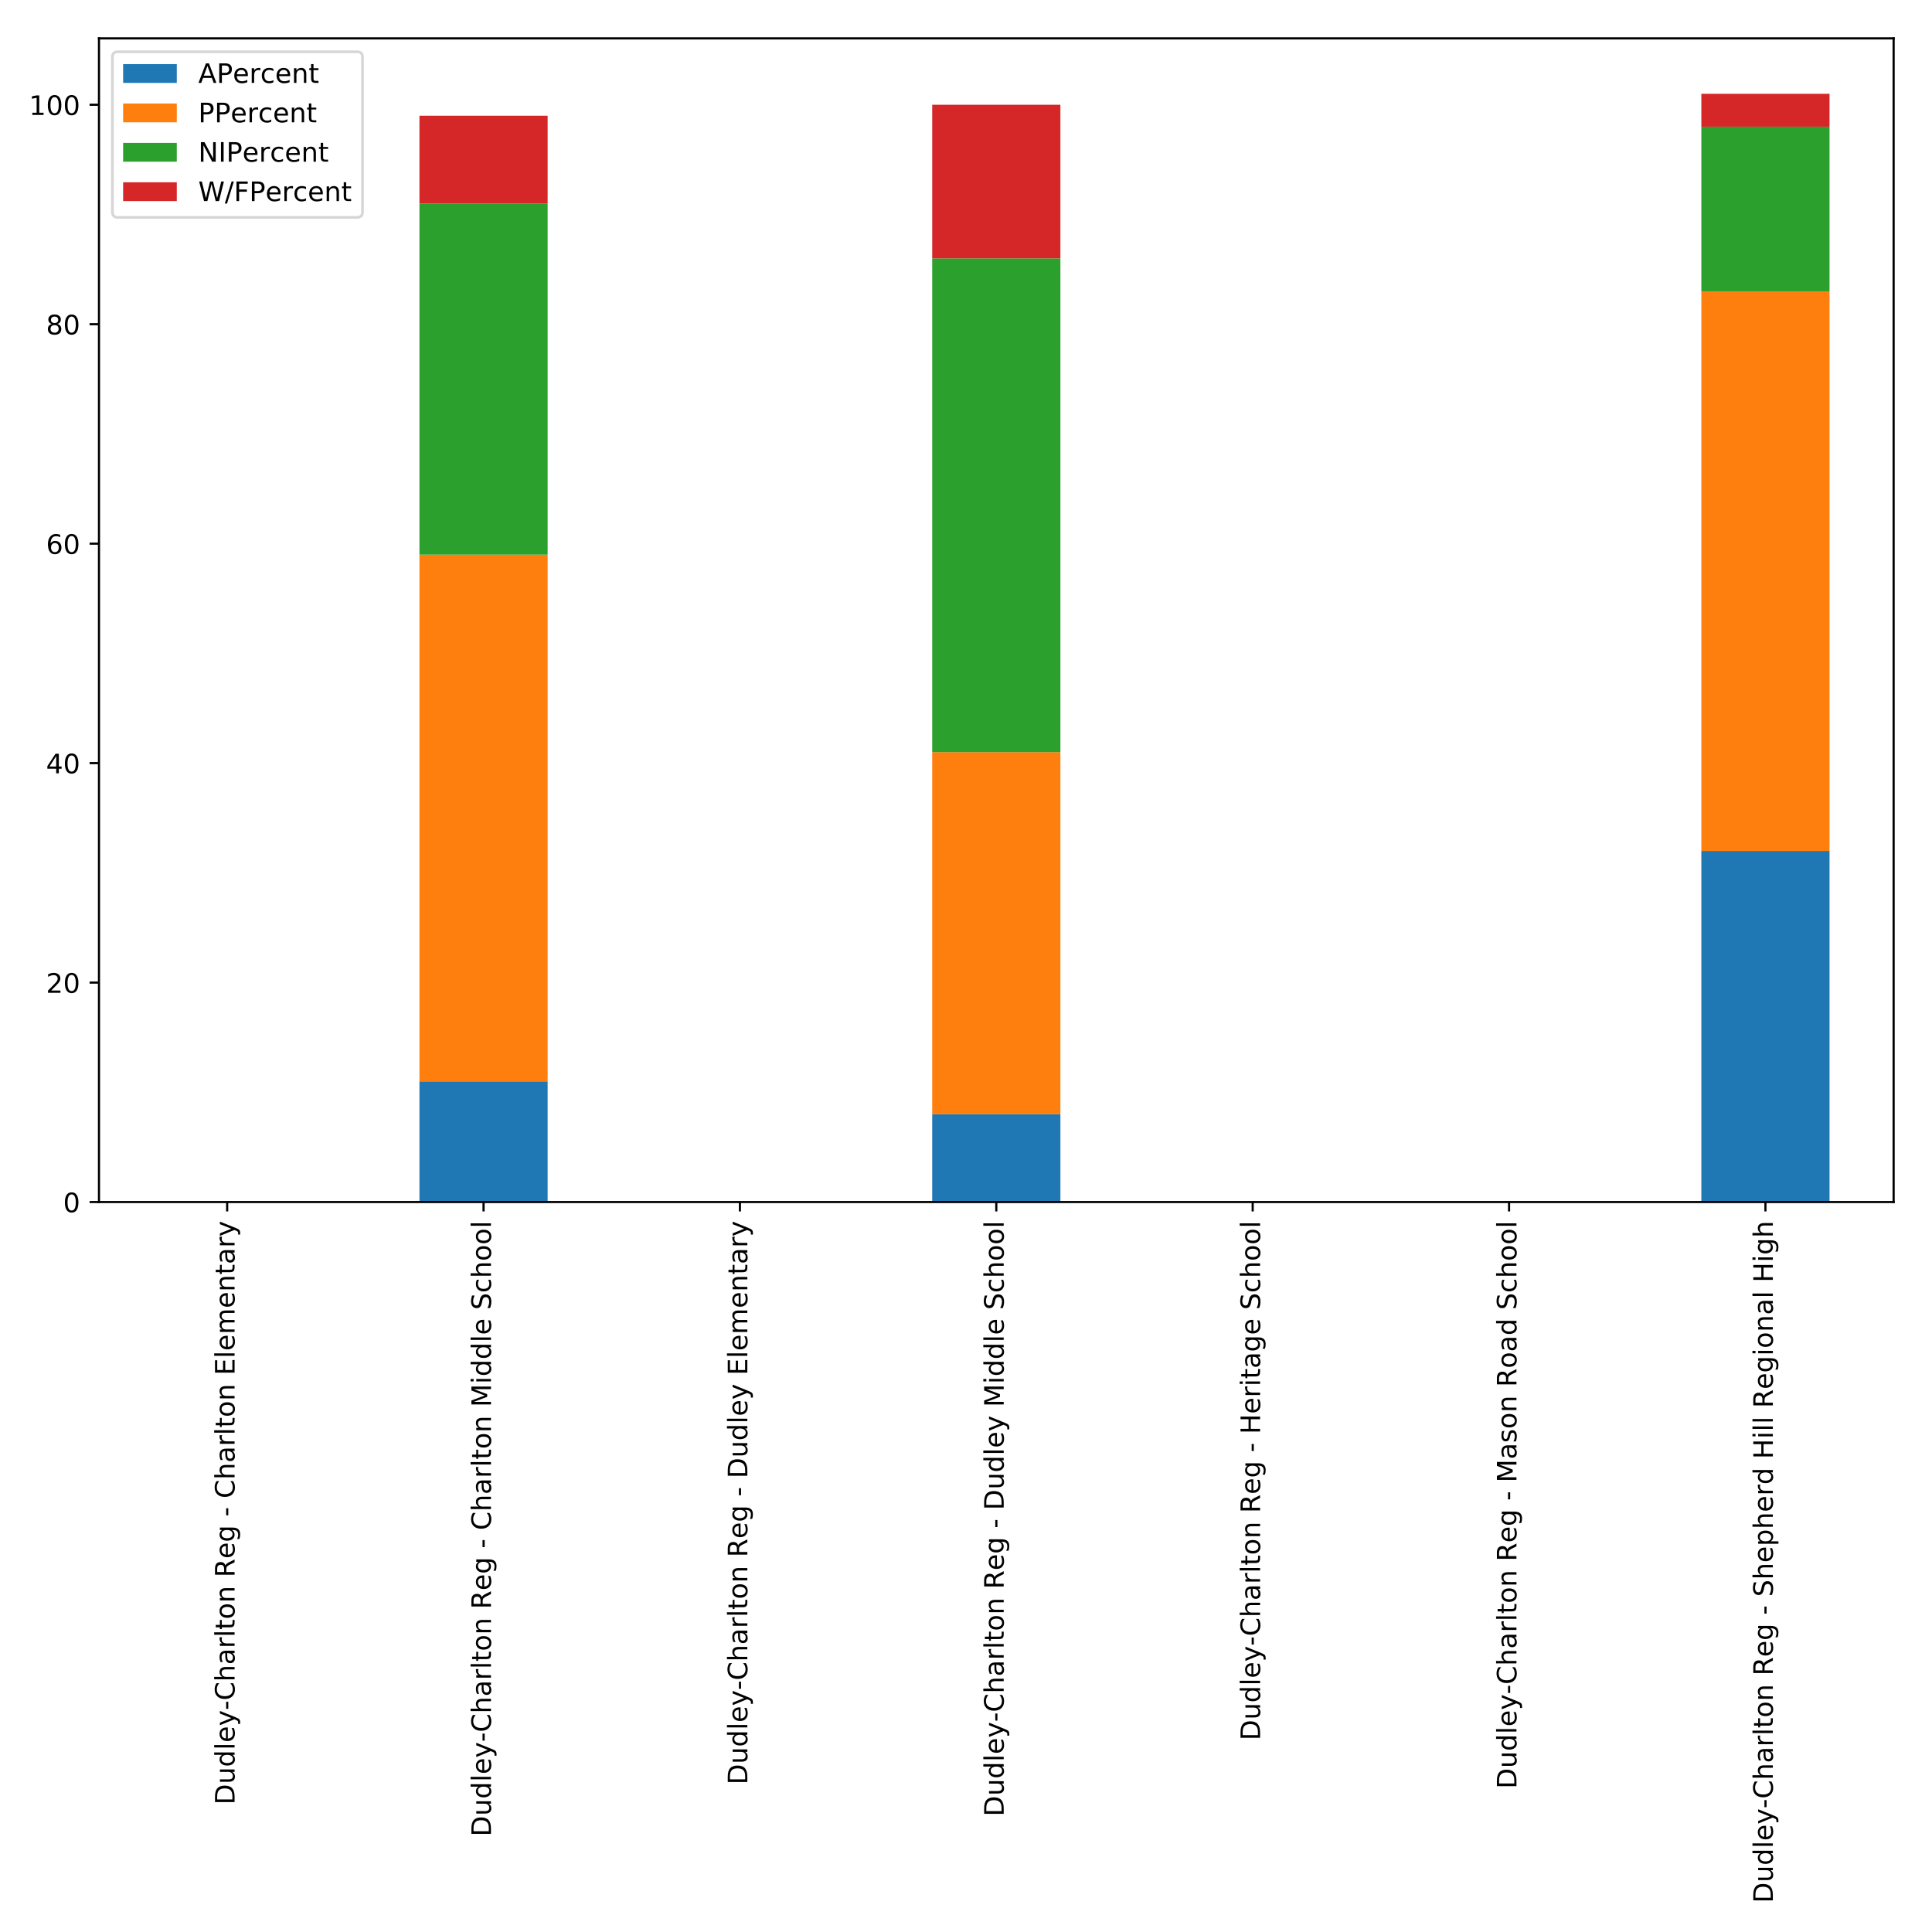<?xml version="1.0" encoding="utf-8" standalone="no"?>
<!DOCTYPE svg PUBLIC "-//W3C//DTD SVG 1.1//EN"
  "http://www.w3.org/Graphics/SVG/1.1/DTD/svg11.dtd">
<!-- Created with matplotlib (http://matplotlib.org/) -->
<svg height="720pt" version="1.1" viewBox="0 0 720 720" width="720pt" xmlns="http://www.w3.org/2000/svg" xmlns:xlink="http://www.w3.org/1999/xlink">
 <defs>
  <style type="text/css">
*{stroke-linecap:butt;stroke-linejoin:round;}
  </style>
 </defs>
 <g id="figure_1">
  <g id="patch_1">
   <path d="M 0 720 
L 720 720 
L 720 0 
L 0 0 
z
" style="fill:#ffffff;"/>
  </g>
  <g id="axes_1">
   <g id="patch_2">
    <path d="M 36.888 447.964 
L 705.7 447.964 
L 705.7 14.3 
L 36.888 14.3 
z
" style="fill:#ffffff;"/>
   </g>
   <g id="patch_3">
    <path clip-path="url(#p0b31ac8bf6)" d="M 60.774 447.964 
L 108.546 447.964 
L 108.546 447.964 
L 60.774 447.964 
z
" style="fill:#1f77b4;"/>
   </g>
   <g id="patch_4">
    <path clip-path="url(#p0b31ac8bf6)" d="M 156.318 447.964 
L 204.091 447.964 
L 204.091 402.982 
L 156.318 402.982 
z
" style="fill:#1f77b4;"/>
   </g>
   <g id="patch_5">
    <path clip-path="url(#p0b31ac8bf6)" d="M 251.863 447.964 
L 299.635 447.964 
L 299.635 447.964 
L 251.863 447.964 
z
" style="fill:#1f77b4;"/>
   </g>
   <g id="patch_6">
    <path clip-path="url(#p0b31ac8bf6)" d="M 347.408 447.964 
L 395.18 447.964 
L 395.18 415.25 
L 347.408 415.25 
z
" style="fill:#1f77b4;"/>
   </g>
   <g id="patch_7">
    <path clip-path="url(#p0b31ac8bf6)" d="M 442.952 447.964 
L 490.725 447.964 
L 490.725 447.964 
L 442.952 447.964 
z
" style="fill:#1f77b4;"/>
   </g>
   <g id="patch_8">
    <path clip-path="url(#p0b31ac8bf6)" d="M 538.497 447.964 
L 586.269 447.964 
L 586.269 447.964 
L 538.497 447.964 
z
" style="fill:#1f77b4;"/>
   </g>
   <g id="patch_9">
    <path clip-path="url(#p0b31ac8bf6)" d="M 634.042 447.964 
L 681.814 447.964 
L 681.814 317.108 
L 634.042 317.108 
z
" style="fill:#1f77b4;"/>
   </g>
   <g id="patch_10">
    <path clip-path="url(#p0b31ac8bf6)" d="M 60.774 447.964 
L 108.546 447.964 
L 108.546 447.964 
L 60.774 447.964 
z
" style="fill:#ff7f0e;"/>
   </g>
   <g id="patch_11">
    <path clip-path="url(#p0b31ac8bf6)" d="M 156.318 402.982 
L 204.091 402.982 
L 204.091 206.699 
L 156.318 206.699 
z
" style="fill:#ff7f0e;"/>
   </g>
   <g id="patch_12">
    <path clip-path="url(#p0b31ac8bf6)" d="M 251.863 447.964 
L 299.635 447.964 
L 299.635 447.964 
L 251.863 447.964 
z
" style="fill:#ff7f0e;"/>
   </g>
   <g id="patch_13">
    <path clip-path="url(#p0b31ac8bf6)" d="M 347.408 415.25 
L 395.18 415.25 
L 395.18 280.305 
L 347.408 280.305 
z
" style="fill:#ff7f0e;"/>
   </g>
   <g id="patch_14">
    <path clip-path="url(#p0b31ac8bf6)" d="M 442.952 447.964 
L 490.725 447.964 
L 490.725 447.964 
L 442.952 447.964 
z
" style="fill:#ff7f0e;"/>
   </g>
   <g id="patch_15">
    <path clip-path="url(#p0b31ac8bf6)" d="M 538.497 447.964 
L 586.269 447.964 
L 586.269 447.964 
L 538.497 447.964 
z
" style="fill:#ff7f0e;"/>
   </g>
   <g id="patch_16">
    <path clip-path="url(#p0b31ac8bf6)" d="M 634.042 317.108 
L 681.814 317.108 
L 681.814 108.557 
L 634.042 108.557 
z
" style="fill:#ff7f0e;"/>
   </g>
   <g id="patch_17">
    <path clip-path="url(#p0b31ac8bf6)" d="M 60.774 447.964 
L 108.546 447.964 
L 108.546 447.964 
L 60.774 447.964 
z
" style="fill:#2ca02c;"/>
   </g>
   <g id="patch_18">
    <path clip-path="url(#p0b31ac8bf6)" d="M 156.318 206.699 
L 204.091 206.699 
L 204.091 75.843 
L 156.318 75.843 
z
" style="fill:#2ca02c;"/>
   </g>
   <g id="patch_19">
    <path clip-path="url(#p0b31ac8bf6)" d="M 251.863 447.964 
L 299.635 447.964 
L 299.635 447.964 
L 251.863 447.964 
z
" style="fill:#2ca02c;"/>
   </g>
   <g id="patch_20">
    <path clip-path="url(#p0b31ac8bf6)" d="M 347.408 280.305 
L 395.18 280.305 
L 395.18 96.289 
L 347.408 96.289 
z
" style="fill:#2ca02c;"/>
   </g>
   <g id="patch_21">
    <path clip-path="url(#p0b31ac8bf6)" d="M 442.952 447.964 
L 490.725 447.964 
L 490.725 447.964 
L 442.952 447.964 
z
" style="fill:#2ca02c;"/>
   </g>
   <g id="patch_22">
    <path clip-path="url(#p0b31ac8bf6)" d="M 538.497 447.964 
L 586.269 447.964 
L 586.269 447.964 
L 538.497 447.964 
z
" style="fill:#2ca02c;"/>
   </g>
   <g id="patch_23">
    <path clip-path="url(#p0b31ac8bf6)" d="M 634.042 108.557 
L 681.814 108.557 
L 681.814 47.218 
L 634.042 47.218 
z
" style="fill:#2ca02c;"/>
   </g>
   <g id="patch_24">
    <path clip-path="url(#p0b31ac8bf6)" d="M 60.774 447.964 
L 108.546 447.964 
L 108.546 447.964 
L 60.774 447.964 
z
" style="fill:#d62728;"/>
   </g>
   <g id="patch_25">
    <path clip-path="url(#p0b31ac8bf6)" d="M 156.318 75.843 
L 204.091 75.843 
L 204.091 43.129 
L 156.318 43.129 
z
" style="fill:#d62728;"/>
   </g>
   <g id="patch_26">
    <path clip-path="url(#p0b31ac8bf6)" d="M 251.863 447.964 
L 299.635 447.964 
L 299.635 447.964 
L 251.863 447.964 
z
" style="fill:#d62728;"/>
   </g>
   <g id="patch_27">
    <path clip-path="url(#p0b31ac8bf6)" d="M 347.408 96.289 
L 395.18 96.289 
L 395.18 39.04 
L 347.408 39.04 
z
" style="fill:#d62728;"/>
   </g>
   <g id="patch_28">
    <path clip-path="url(#p0b31ac8bf6)" d="M 442.952 447.964 
L 490.725 447.964 
L 490.725 447.964 
L 442.952 447.964 
z
" style="fill:#d62728;"/>
   </g>
   <g id="patch_29">
    <path clip-path="url(#p0b31ac8bf6)" d="M 538.497 447.964 
L 586.269 447.964 
L 586.269 447.964 
L 538.497 447.964 
z
" style="fill:#d62728;"/>
   </g>
   <g id="patch_30">
    <path clip-path="url(#p0b31ac8bf6)" d="M 634.042 47.218 
L 681.814 47.218 
L 681.814 34.951 
L 634.042 34.951 
z
" style="fill:#d62728;"/>
   </g>
   <g id="matplotlib.axis_1">
    <g id="xtick_1">
     <g id="line2d_1">
      <defs>
       <path d="M 0 0 
L 0 3.5 
" id="m3e185717ce" style="stroke:#000000;stroke-width:0.8;"/>
      </defs>
      <g>
       <use style="stroke:#000000;stroke-width:0.8;" x="84.66" xlink:href="#m3e185717ce" y="447.964"/>
      </g>
     </g>
     <g id="text_1">
      <!-- Dudley-Charlton Reg - Charlton Elementary -->
      <defs>
       <path d="M 19.672 64.797 
L 19.672 8.109 
L 31.594 8.109 
Q 46.688 8.109 53.688 14.938 
Q 60.688 21.781 60.688 36.531 
Q 60.688 51.172 53.688 57.984 
Q 46.688 64.797 31.594 64.797 
z
M 9.812 72.906 
L 30.078 72.906 
Q 51.266 72.906 61.172 64.094 
Q 71.094 55.281 71.094 36.531 
Q 71.094 17.672 61.125 8.828 
Q 51.172 0 30.078 0 
L 9.812 0 
z
" id="DejaVuSans-44"/>
       <path d="M 8.5 21.578 
L 8.5 54.688 
L 17.484 54.688 
L 17.484 21.922 
Q 17.484 14.156 20.5 10.266 
Q 23.531 6.391 29.594 6.391 
Q 36.859 6.391 41.078 11.031 
Q 45.312 15.672 45.312 23.688 
L 45.312 54.688 
L 54.297 54.688 
L 54.297 0 
L 45.312 0 
L 45.312 8.406 
Q 42.047 3.422 37.719 1 
Q 33.406 -1.422 27.688 -1.422 
Q 18.266 -1.422 13.375 4.438 
Q 8.5 10.297 8.5 21.578 
z
M 31.109 56 
z
" id="DejaVuSans-75"/>
       <path d="M 45.406 46.391 
L 45.406 75.984 
L 54.391 75.984 
L 54.391 0 
L 45.406 0 
L 45.406 8.203 
Q 42.578 3.328 38.25 0.953 
Q 33.938 -1.422 27.875 -1.422 
Q 17.969 -1.422 11.734 6.484 
Q 5.516 14.406 5.516 27.297 
Q 5.516 40.188 11.734 48.094 
Q 17.969 56 27.875 56 
Q 33.938 56 38.25 53.625 
Q 42.578 51.266 45.406 46.391 
z
M 14.797 27.297 
Q 14.797 17.391 18.875 11.75 
Q 22.953 6.109 30.078 6.109 
Q 37.203 6.109 41.297 11.75 
Q 45.406 17.391 45.406 27.297 
Q 45.406 37.203 41.297 42.844 
Q 37.203 48.484 30.078 48.484 
Q 22.953 48.484 18.875 42.844 
Q 14.797 37.203 14.797 27.297 
z
" id="DejaVuSans-64"/>
       <path d="M 9.422 75.984 
L 18.406 75.984 
L 18.406 0 
L 9.422 0 
z
" id="DejaVuSans-6c"/>
       <path d="M 56.203 29.594 
L 56.203 25.203 
L 14.891 25.203 
Q 15.484 15.922 20.484 11.062 
Q 25.484 6.203 34.422 6.203 
Q 39.594 6.203 44.453 7.469 
Q 49.312 8.734 54.109 11.281 
L 54.109 2.781 
Q 49.266 0.734 44.188 -0.344 
Q 39.109 -1.422 33.891 -1.422 
Q 20.797 -1.422 13.156 6.188 
Q 5.516 13.812 5.516 26.812 
Q 5.516 40.234 12.766 48.109 
Q 20.016 56 32.328 56 
Q 43.359 56 49.781 48.891 
Q 56.203 41.797 56.203 29.594 
z
M 47.219 32.234 
Q 47.125 39.594 43.094 43.984 
Q 39.062 48.391 32.422 48.391 
Q 24.906 48.391 20.391 44.141 
Q 15.875 39.891 15.188 32.172 
z
" id="DejaVuSans-65"/>
       <path d="M 32.172 -5.078 
Q 28.375 -14.844 24.75 -17.812 
Q 21.141 -20.797 15.094 -20.797 
L 7.906 -20.797 
L 7.906 -13.281 
L 13.188 -13.281 
Q 16.891 -13.281 18.938 -11.516 
Q 21 -9.766 23.484 -3.219 
L 25.094 0.875 
L 2.984 54.688 
L 12.5 54.688 
L 29.594 11.922 
L 46.688 54.688 
L 56.203 54.688 
z
" id="DejaVuSans-79"/>
       <path d="M 4.891 31.391 
L 31.203 31.391 
L 31.203 23.391 
L 4.891 23.391 
z
" id="DejaVuSans-2d"/>
       <path d="M 64.406 67.281 
L 64.406 56.891 
Q 59.422 61.531 53.781 63.812 
Q 48.141 66.109 41.797 66.109 
Q 29.297 66.109 22.656 58.469 
Q 16.016 50.828 16.016 36.375 
Q 16.016 21.969 22.656 14.328 
Q 29.297 6.688 41.797 6.688 
Q 48.141 6.688 53.781 8.984 
Q 59.422 11.281 64.406 15.922 
L 64.406 5.609 
Q 59.234 2.094 53.438 0.328 
Q 47.656 -1.422 41.219 -1.422 
Q 24.656 -1.422 15.125 8.703 
Q 5.609 18.844 5.609 36.375 
Q 5.609 53.953 15.125 64.078 
Q 24.656 74.219 41.219 74.219 
Q 47.75 74.219 53.531 72.484 
Q 59.328 70.75 64.406 67.281 
z
" id="DejaVuSans-43"/>
       <path d="M 54.891 33.016 
L 54.891 0 
L 45.906 0 
L 45.906 32.719 
Q 45.906 40.484 42.875 44.328 
Q 39.844 48.188 33.797 48.188 
Q 26.516 48.188 22.312 43.547 
Q 18.109 38.922 18.109 30.906 
L 18.109 0 
L 9.078 0 
L 9.078 75.984 
L 18.109 75.984 
L 18.109 46.188 
Q 21.344 51.125 25.703 53.562 
Q 30.078 56 35.797 56 
Q 45.219 56 50.047 50.172 
Q 54.891 44.344 54.891 33.016 
z
" id="DejaVuSans-68"/>
       <path d="M 34.281 27.484 
Q 23.391 27.484 19.188 25 
Q 14.984 22.516 14.984 16.5 
Q 14.984 11.719 18.141 8.906 
Q 21.297 6.109 26.703 6.109 
Q 34.188 6.109 38.703 11.406 
Q 43.219 16.703 43.219 25.484 
L 43.219 27.484 
z
M 52.203 31.203 
L 52.203 0 
L 43.219 0 
L 43.219 8.297 
Q 40.141 3.328 35.547 0.953 
Q 30.953 -1.422 24.312 -1.422 
Q 15.922 -1.422 10.953 3.297 
Q 6 8.016 6 15.922 
Q 6 25.141 12.172 29.828 
Q 18.359 34.516 30.609 34.516 
L 43.219 34.516 
L 43.219 35.406 
Q 43.219 41.609 39.141 45 
Q 35.062 48.391 27.688 48.391 
Q 23 48.391 18.547 47.266 
Q 14.109 46.141 10.016 43.891 
L 10.016 52.203 
Q 14.938 54.109 19.578 55.047 
Q 24.219 56 28.609 56 
Q 40.484 56 46.344 49.844 
Q 52.203 43.703 52.203 31.203 
z
" id="DejaVuSans-61"/>
       <path d="M 41.109 46.297 
Q 39.594 47.172 37.812 47.578 
Q 36.031 48 33.891 48 
Q 26.266 48 22.188 43.047 
Q 18.109 38.094 18.109 28.812 
L 18.109 0 
L 9.078 0 
L 9.078 54.688 
L 18.109 54.688 
L 18.109 46.188 
Q 20.953 51.172 25.484 53.578 
Q 30.031 56 36.531 56 
Q 37.453 56 38.578 55.875 
Q 39.703 55.766 41.062 55.516 
z
" id="DejaVuSans-72"/>
       <path d="M 18.312 70.219 
L 18.312 54.688 
L 36.812 54.688 
L 36.812 47.703 
L 18.312 47.703 
L 18.312 18.016 
Q 18.312 11.328 20.141 9.422 
Q 21.969 7.516 27.594 7.516 
L 36.812 7.516 
L 36.812 0 
L 27.594 0 
Q 17.188 0 13.234 3.875 
Q 9.281 7.766 9.281 18.016 
L 9.281 47.703 
L 2.688 47.703 
L 2.688 54.688 
L 9.281 54.688 
L 9.281 70.219 
z
" id="DejaVuSans-74"/>
       <path d="M 30.609 48.391 
Q 23.391 48.391 19.188 42.75 
Q 14.984 37.109 14.984 27.297 
Q 14.984 17.484 19.156 11.844 
Q 23.344 6.203 30.609 6.203 
Q 37.797 6.203 41.984 11.859 
Q 46.188 17.531 46.188 27.297 
Q 46.188 37.016 41.984 42.703 
Q 37.797 48.391 30.609 48.391 
z
M 30.609 56 
Q 42.328 56 49.016 48.375 
Q 55.719 40.766 55.719 27.297 
Q 55.719 13.875 49.016 6.219 
Q 42.328 -1.422 30.609 -1.422 
Q 18.844 -1.422 12.172 6.219 
Q 5.516 13.875 5.516 27.297 
Q 5.516 40.766 12.172 48.375 
Q 18.844 56 30.609 56 
z
" id="DejaVuSans-6f"/>
       <path d="M 54.891 33.016 
L 54.891 0 
L 45.906 0 
L 45.906 32.719 
Q 45.906 40.484 42.875 44.328 
Q 39.844 48.188 33.797 48.188 
Q 26.516 48.188 22.312 43.547 
Q 18.109 38.922 18.109 30.906 
L 18.109 0 
L 9.078 0 
L 9.078 54.688 
L 18.109 54.688 
L 18.109 46.188 
Q 21.344 51.125 25.703 53.562 
Q 30.078 56 35.797 56 
Q 45.219 56 50.047 50.172 
Q 54.891 44.344 54.891 33.016 
z
" id="DejaVuSans-6e"/>
       <path id="DejaVuSans-20"/>
       <path d="M 44.391 34.188 
Q 47.562 33.109 50.562 29.594 
Q 53.562 26.078 56.594 19.922 
L 66.609 0 
L 56 0 
L 46.688 18.703 
Q 43.062 26.031 39.672 28.422 
Q 36.281 30.812 30.422 30.812 
L 19.672 30.812 
L 19.672 0 
L 9.812 0 
L 9.812 72.906 
L 32.078 72.906 
Q 44.578 72.906 50.734 67.672 
Q 56.891 62.453 56.891 51.906 
Q 56.891 45.016 53.688 40.469 
Q 50.484 35.938 44.391 34.188 
z
M 19.672 64.797 
L 19.672 38.922 
L 32.078 38.922 
Q 39.203 38.922 42.844 42.219 
Q 46.484 45.516 46.484 51.906 
Q 46.484 58.297 42.844 61.547 
Q 39.203 64.797 32.078 64.797 
z
" id="DejaVuSans-52"/>
       <path d="M 45.406 27.984 
Q 45.406 37.75 41.375 43.109 
Q 37.359 48.484 30.078 48.484 
Q 22.859 48.484 18.828 43.109 
Q 14.797 37.75 14.797 27.984 
Q 14.797 18.266 18.828 12.891 
Q 22.859 7.516 30.078 7.516 
Q 37.359 7.516 41.375 12.891 
Q 45.406 18.266 45.406 27.984 
z
M 54.391 6.781 
Q 54.391 -7.172 48.188 -13.984 
Q 42 -20.797 29.203 -20.797 
Q 24.469 -20.797 20.266 -20.094 
Q 16.062 -19.391 12.109 -17.922 
L 12.109 -9.188 
Q 16.062 -11.328 19.922 -12.344 
Q 23.781 -13.375 27.781 -13.375 
Q 36.625 -13.375 41.016 -8.766 
Q 45.406 -4.156 45.406 5.172 
L 45.406 9.625 
Q 42.625 4.781 38.281 2.391 
Q 33.938 0 27.875 0 
Q 17.828 0 11.672 7.656 
Q 5.516 15.328 5.516 27.984 
Q 5.516 40.672 11.672 48.328 
Q 17.828 56 27.875 56 
Q 33.938 56 38.281 53.609 
Q 42.625 51.219 45.406 46.391 
L 45.406 54.688 
L 54.391 54.688 
z
" id="DejaVuSans-67"/>
       <path d="M 9.812 72.906 
L 55.906 72.906 
L 55.906 64.594 
L 19.672 64.594 
L 19.672 43.016 
L 54.391 43.016 
L 54.391 34.719 
L 19.672 34.719 
L 19.672 8.297 
L 56.781 8.297 
L 56.781 0 
L 9.812 0 
z
" id="DejaVuSans-45"/>
       <path d="M 52 44.188 
Q 55.375 50.25 60.062 53.125 
Q 64.75 56 71.094 56 
Q 79.641 56 84.281 50.016 
Q 88.922 44.047 88.922 33.016 
L 88.922 0 
L 79.891 0 
L 79.891 32.719 
Q 79.891 40.578 77.094 44.375 
Q 74.312 48.188 68.609 48.188 
Q 61.625 48.188 57.562 43.547 
Q 53.516 38.922 53.516 30.906 
L 53.516 0 
L 44.484 0 
L 44.484 32.719 
Q 44.484 40.625 41.703 44.406 
Q 38.922 48.188 33.109 48.188 
Q 26.219 48.188 22.156 43.531 
Q 18.109 38.875 18.109 30.906 
L 18.109 0 
L 9.078 0 
L 9.078 54.688 
L 18.109 54.688 
L 18.109 46.188 
Q 21.188 51.219 25.484 53.609 
Q 29.781 56 35.688 56 
Q 41.656 56 45.828 52.969 
Q 50 49.953 52 44.188 
z
" id="DejaVuSans-6d"/>
      </defs>
      <g transform="translate(87.419 672.558)rotate(-90)scale(0.1 -0.1)">
       <use xlink:href="#DejaVuSans-44"/>
       <use x="77.002" xlink:href="#DejaVuSans-75"/>
       <use x="140.381" xlink:href="#DejaVuSans-64"/>
       <use x="203.857" xlink:href="#DejaVuSans-6c"/>
       <use x="231.641" xlink:href="#DejaVuSans-65"/>
       <use x="293.164" xlink:href="#DejaVuSans-79"/>
       <use x="352.328" xlink:href="#DejaVuSans-2d"/>
       <use x="388.412" xlink:href="#DejaVuSans-43"/>
       <use x="458.236" xlink:href="#DejaVuSans-68"/>
       <use x="521.615" xlink:href="#DejaVuSans-61"/>
       <use x="582.895" xlink:href="#DejaVuSans-72"/>
       <use x="624.008" xlink:href="#DejaVuSans-6c"/>
       <use x="651.791" xlink:href="#DejaVuSans-74"/>
       <use x="691" xlink:href="#DejaVuSans-6f"/>
       <use x="752.182" xlink:href="#DejaVuSans-6e"/>
       <use x="815.561" xlink:href="#DejaVuSans-20"/>
       <use x="847.348" xlink:href="#DejaVuSans-52"/>
       <use x="916.768" xlink:href="#DejaVuSans-65"/>
       <use x="978.291" xlink:href="#DejaVuSans-67"/>
       <use x="1041.768" xlink:href="#DejaVuSans-20"/>
       <use x="1073.555" xlink:href="#DejaVuSans-2d"/>
       <use x="1109.639" xlink:href="#DejaVuSans-20"/>
       <use x="1141.426" xlink:href="#DejaVuSans-43"/>
       <use x="1211.25" xlink:href="#DejaVuSans-68"/>
       <use x="1274.629" xlink:href="#DejaVuSans-61"/>
       <use x="1335.908" xlink:href="#DejaVuSans-72"/>
       <use x="1377.021" xlink:href="#DejaVuSans-6c"/>
       <use x="1404.805" xlink:href="#DejaVuSans-74"/>
       <use x="1444.014" xlink:href="#DejaVuSans-6f"/>
       <use x="1505.195" xlink:href="#DejaVuSans-6e"/>
       <use x="1568.574" xlink:href="#DejaVuSans-20"/>
       <use x="1600.361" xlink:href="#DejaVuSans-45"/>
       <use x="1663.545" xlink:href="#DejaVuSans-6c"/>
       <use x="1691.328" xlink:href="#DejaVuSans-65"/>
       <use x="1752.852" xlink:href="#DejaVuSans-6d"/>
       <use x="1850.264" xlink:href="#DejaVuSans-65"/>
       <use x="1911.787" xlink:href="#DejaVuSans-6e"/>
       <use x="1975.166" xlink:href="#DejaVuSans-74"/>
       <use x="2014.375" xlink:href="#DejaVuSans-61"/>
       <use x="2075.654" xlink:href="#DejaVuSans-72"/>
       <use x="2116.768" xlink:href="#DejaVuSans-79"/>
      </g>
     </g>
    </g>
    <g id="xtick_2">
     <g id="line2d_2">
      <g>
       <use style="stroke:#000000;stroke-width:0.8;" x="180.204" xlink:href="#m3e185717ce" y="447.964"/>
      </g>
     </g>
     <g id="text_2">
      <!-- Dudley-Charlton Reg - Charlton Middle School -->
      <defs>
       <path d="M 9.812 72.906 
L 24.516 72.906 
L 43.109 23.297 
L 61.812 72.906 
L 76.516 72.906 
L 76.516 0 
L 66.891 0 
L 66.891 64.016 
L 48.094 14.016 
L 38.188 14.016 
L 19.391 64.016 
L 19.391 0 
L 9.812 0 
z
" id="DejaVuSans-4d"/>
       <path d="M 9.422 54.688 
L 18.406 54.688 
L 18.406 0 
L 9.422 0 
z
M 9.422 75.984 
L 18.406 75.984 
L 18.406 64.594 
L 9.422 64.594 
z
" id="DejaVuSans-69"/>
       <path d="M 53.516 70.516 
L 53.516 60.891 
Q 47.906 63.578 42.922 64.891 
Q 37.938 66.219 33.297 66.219 
Q 25.25 66.219 20.875 63.094 
Q 16.5 59.969 16.5 54.203 
Q 16.5 49.359 19.406 46.891 
Q 22.312 44.438 30.422 42.922 
L 36.375 41.703 
Q 47.406 39.594 52.656 34.297 
Q 57.906 29 57.906 20.125 
Q 57.906 9.516 50.797 4.047 
Q 43.703 -1.422 29.984 -1.422 
Q 24.812 -1.422 18.969 -0.25 
Q 13.141 0.922 6.891 3.219 
L 6.891 13.375 
Q 12.891 10.016 18.656 8.297 
Q 24.422 6.594 29.984 6.594 
Q 38.422 6.594 43.016 9.906 
Q 47.609 13.234 47.609 19.391 
Q 47.609 24.75 44.312 27.781 
Q 41.016 30.812 33.5 32.328 
L 27.484 33.5 
Q 16.453 35.688 11.516 40.375 
Q 6.594 45.062 6.594 53.422 
Q 6.594 63.094 13.406 68.656 
Q 20.219 74.219 32.172 74.219 
Q 37.312 74.219 42.625 73.281 
Q 47.953 72.359 53.516 70.516 
z
" id="DejaVuSans-53"/>
       <path d="M 48.781 52.594 
L 48.781 44.188 
Q 44.969 46.297 41.141 47.344 
Q 37.312 48.391 33.406 48.391 
Q 24.656 48.391 19.812 42.844 
Q 14.984 37.312 14.984 27.297 
Q 14.984 17.281 19.812 11.734 
Q 24.656 6.203 33.406 6.203 
Q 37.312 6.203 41.141 7.25 
Q 44.969 8.297 48.781 10.406 
L 48.781 2.094 
Q 45.016 0.344 40.984 -0.531 
Q 36.969 -1.422 32.422 -1.422 
Q 20.062 -1.422 12.781 6.344 
Q 5.516 14.109 5.516 27.297 
Q 5.516 40.672 12.859 48.328 
Q 20.219 56 33.016 56 
Q 37.156 56 41.109 55.141 
Q 45.062 54.297 48.781 52.594 
z
" id="DejaVuSans-63"/>
      </defs>
      <g transform="translate(182.964 684.411)rotate(-90)scale(0.1 -0.1)">
       <use xlink:href="#DejaVuSans-44"/>
       <use x="77.002" xlink:href="#DejaVuSans-75"/>
       <use x="140.381" xlink:href="#DejaVuSans-64"/>
       <use x="203.857" xlink:href="#DejaVuSans-6c"/>
       <use x="231.641" xlink:href="#DejaVuSans-65"/>
       <use x="293.164" xlink:href="#DejaVuSans-79"/>
       <use x="352.328" xlink:href="#DejaVuSans-2d"/>
       <use x="388.412" xlink:href="#DejaVuSans-43"/>
       <use x="458.236" xlink:href="#DejaVuSans-68"/>
       <use x="521.615" xlink:href="#DejaVuSans-61"/>
       <use x="582.895" xlink:href="#DejaVuSans-72"/>
       <use x="624.008" xlink:href="#DejaVuSans-6c"/>
       <use x="651.791" xlink:href="#DejaVuSans-74"/>
       <use x="691" xlink:href="#DejaVuSans-6f"/>
       <use x="752.182" xlink:href="#DejaVuSans-6e"/>
       <use x="815.561" xlink:href="#DejaVuSans-20"/>
       <use x="847.348" xlink:href="#DejaVuSans-52"/>
       <use x="916.768" xlink:href="#DejaVuSans-65"/>
       <use x="978.291" xlink:href="#DejaVuSans-67"/>
       <use x="1041.768" xlink:href="#DejaVuSans-20"/>
       <use x="1073.555" xlink:href="#DejaVuSans-2d"/>
       <use x="1109.639" xlink:href="#DejaVuSans-20"/>
       <use x="1141.426" xlink:href="#DejaVuSans-43"/>
       <use x="1211.25" xlink:href="#DejaVuSans-68"/>
       <use x="1274.629" xlink:href="#DejaVuSans-61"/>
       <use x="1335.908" xlink:href="#DejaVuSans-72"/>
       <use x="1377.021" xlink:href="#DejaVuSans-6c"/>
       <use x="1404.805" xlink:href="#DejaVuSans-74"/>
       <use x="1444.014" xlink:href="#DejaVuSans-6f"/>
       <use x="1505.195" xlink:href="#DejaVuSans-6e"/>
       <use x="1568.574" xlink:href="#DejaVuSans-20"/>
       <use x="1600.361" xlink:href="#DejaVuSans-4d"/>
       <use x="1686.641" xlink:href="#DejaVuSans-69"/>
       <use x="1714.424" xlink:href="#DejaVuSans-64"/>
       <use x="1777.9" xlink:href="#DejaVuSans-64"/>
       <use x="1841.377" xlink:href="#DejaVuSans-6c"/>
       <use x="1869.16" xlink:href="#DejaVuSans-65"/>
       <use x="1930.684" xlink:href="#DejaVuSans-20"/>
       <use x="1962.471" xlink:href="#DejaVuSans-53"/>
       <use x="2025.947" xlink:href="#DejaVuSans-63"/>
       <use x="2080.928" xlink:href="#DejaVuSans-68"/>
       <use x="2144.307" xlink:href="#DejaVuSans-6f"/>
       <use x="2205.488" xlink:href="#DejaVuSans-6f"/>
       <use x="2266.67" xlink:href="#DejaVuSans-6c"/>
      </g>
     </g>
    </g>
    <g id="xtick_3">
     <g id="line2d_3">
      <g>
       <use style="stroke:#000000;stroke-width:0.8;" x="275.749" xlink:href="#m3e185717ce" y="447.964"/>
      </g>
     </g>
     <g id="text_3">
      <!-- Dudley-Charlton Reg - Dudley Elementary -->
      <g transform="translate(278.508 665.08)rotate(-90)scale(0.1 -0.1)">
       <use xlink:href="#DejaVuSans-44"/>
       <use x="77.002" xlink:href="#DejaVuSans-75"/>
       <use x="140.381" xlink:href="#DejaVuSans-64"/>
       <use x="203.857" xlink:href="#DejaVuSans-6c"/>
       <use x="231.641" xlink:href="#DejaVuSans-65"/>
       <use x="293.164" xlink:href="#DejaVuSans-79"/>
       <use x="352.328" xlink:href="#DejaVuSans-2d"/>
       <use x="388.412" xlink:href="#DejaVuSans-43"/>
       <use x="458.236" xlink:href="#DejaVuSans-68"/>
       <use x="521.615" xlink:href="#DejaVuSans-61"/>
       <use x="582.895" xlink:href="#DejaVuSans-72"/>
       <use x="624.008" xlink:href="#DejaVuSans-6c"/>
       <use x="651.791" xlink:href="#DejaVuSans-74"/>
       <use x="691" xlink:href="#DejaVuSans-6f"/>
       <use x="752.182" xlink:href="#DejaVuSans-6e"/>
       <use x="815.561" xlink:href="#DejaVuSans-20"/>
       <use x="847.348" xlink:href="#DejaVuSans-52"/>
       <use x="916.768" xlink:href="#DejaVuSans-65"/>
       <use x="978.291" xlink:href="#DejaVuSans-67"/>
       <use x="1041.768" xlink:href="#DejaVuSans-20"/>
       <use x="1073.555" xlink:href="#DejaVuSans-2d"/>
       <use x="1109.639" xlink:href="#DejaVuSans-20"/>
       <use x="1141.426" xlink:href="#DejaVuSans-44"/>
       <use x="1218.428" xlink:href="#DejaVuSans-75"/>
       <use x="1281.807" xlink:href="#DejaVuSans-64"/>
       <use x="1345.283" xlink:href="#DejaVuSans-6c"/>
       <use x="1373.066" xlink:href="#DejaVuSans-65"/>
       <use x="1434.59" xlink:href="#DejaVuSans-79"/>
       <use x="1493.77" xlink:href="#DejaVuSans-20"/>
       <use x="1525.557" xlink:href="#DejaVuSans-45"/>
       <use x="1588.74" xlink:href="#DejaVuSans-6c"/>
       <use x="1616.523" xlink:href="#DejaVuSans-65"/>
       <use x="1678.047" xlink:href="#DejaVuSans-6d"/>
       <use x="1775.459" xlink:href="#DejaVuSans-65"/>
       <use x="1836.982" xlink:href="#DejaVuSans-6e"/>
       <use x="1900.361" xlink:href="#DejaVuSans-74"/>
       <use x="1939.57" xlink:href="#DejaVuSans-61"/>
       <use x="2000.85" xlink:href="#DejaVuSans-72"/>
       <use x="2041.963" xlink:href="#DejaVuSans-79"/>
      </g>
     </g>
    </g>
    <g id="xtick_4">
     <g id="line2d_4">
      <g>
       <use style="stroke:#000000;stroke-width:0.8;" x="371.294" xlink:href="#m3e185717ce" y="447.964"/>
      </g>
     </g>
     <g id="text_4">
      <!-- Dudley-Charlton Reg - Dudley Middle School -->
      <g transform="translate(374.053 676.933)rotate(-90)scale(0.1 -0.1)">
       <use xlink:href="#DejaVuSans-44"/>
       <use x="77.002" xlink:href="#DejaVuSans-75"/>
       <use x="140.381" xlink:href="#DejaVuSans-64"/>
       <use x="203.857" xlink:href="#DejaVuSans-6c"/>
       <use x="231.641" xlink:href="#DejaVuSans-65"/>
       <use x="293.164" xlink:href="#DejaVuSans-79"/>
       <use x="352.328" xlink:href="#DejaVuSans-2d"/>
       <use x="388.412" xlink:href="#DejaVuSans-43"/>
       <use x="458.236" xlink:href="#DejaVuSans-68"/>
       <use x="521.615" xlink:href="#DejaVuSans-61"/>
       <use x="582.895" xlink:href="#DejaVuSans-72"/>
       <use x="624.008" xlink:href="#DejaVuSans-6c"/>
       <use x="651.791" xlink:href="#DejaVuSans-74"/>
       <use x="691" xlink:href="#DejaVuSans-6f"/>
       <use x="752.182" xlink:href="#DejaVuSans-6e"/>
       <use x="815.561" xlink:href="#DejaVuSans-20"/>
       <use x="847.348" xlink:href="#DejaVuSans-52"/>
       <use x="916.768" xlink:href="#DejaVuSans-65"/>
       <use x="978.291" xlink:href="#DejaVuSans-67"/>
       <use x="1041.768" xlink:href="#DejaVuSans-20"/>
       <use x="1073.555" xlink:href="#DejaVuSans-2d"/>
       <use x="1109.639" xlink:href="#DejaVuSans-20"/>
       <use x="1141.426" xlink:href="#DejaVuSans-44"/>
       <use x="1218.428" xlink:href="#DejaVuSans-75"/>
       <use x="1281.807" xlink:href="#DejaVuSans-64"/>
       <use x="1345.283" xlink:href="#DejaVuSans-6c"/>
       <use x="1373.066" xlink:href="#DejaVuSans-65"/>
       <use x="1434.59" xlink:href="#DejaVuSans-79"/>
       <use x="1493.77" xlink:href="#DejaVuSans-20"/>
       <use x="1525.557" xlink:href="#DejaVuSans-4d"/>
       <use x="1611.836" xlink:href="#DejaVuSans-69"/>
       <use x="1639.619" xlink:href="#DejaVuSans-64"/>
       <use x="1703.096" xlink:href="#DejaVuSans-64"/>
       <use x="1766.572" xlink:href="#DejaVuSans-6c"/>
       <use x="1794.355" xlink:href="#DejaVuSans-65"/>
       <use x="1855.879" xlink:href="#DejaVuSans-20"/>
       <use x="1887.666" xlink:href="#DejaVuSans-53"/>
       <use x="1951.143" xlink:href="#DejaVuSans-63"/>
       <use x="2006.123" xlink:href="#DejaVuSans-68"/>
       <use x="2069.502" xlink:href="#DejaVuSans-6f"/>
       <use x="2130.684" xlink:href="#DejaVuSans-6f"/>
       <use x="2191.865" xlink:href="#DejaVuSans-6c"/>
      </g>
     </g>
    </g>
    <g id="xtick_5">
     <g id="line2d_5">
      <g>
       <use style="stroke:#000000;stroke-width:0.8;" x="466.838" xlink:href="#m3e185717ce" y="447.964"/>
      </g>
     </g>
     <g id="text_5">
      <!-- Dudley-Charlton Reg - Heritage School -->
      <defs>
       <path d="M 9.812 72.906 
L 19.672 72.906 
L 19.672 43.016 
L 55.516 43.016 
L 55.516 72.906 
L 65.375 72.906 
L 65.375 0 
L 55.516 0 
L 55.516 34.719 
L 19.672 34.719 
L 19.672 0 
L 9.812 0 
z
" id="DejaVuSans-48"/>
      </defs>
      <g transform="translate(469.598 648.597)rotate(-90)scale(0.1 -0.1)">
       <use xlink:href="#DejaVuSans-44"/>
       <use x="77.002" xlink:href="#DejaVuSans-75"/>
       <use x="140.381" xlink:href="#DejaVuSans-64"/>
       <use x="203.857" xlink:href="#DejaVuSans-6c"/>
       <use x="231.641" xlink:href="#DejaVuSans-65"/>
       <use x="293.164" xlink:href="#DejaVuSans-79"/>
       <use x="352.328" xlink:href="#DejaVuSans-2d"/>
       <use x="388.412" xlink:href="#DejaVuSans-43"/>
       <use x="458.236" xlink:href="#DejaVuSans-68"/>
       <use x="521.615" xlink:href="#DejaVuSans-61"/>
       <use x="582.895" xlink:href="#DejaVuSans-72"/>
       <use x="624.008" xlink:href="#DejaVuSans-6c"/>
       <use x="651.791" xlink:href="#DejaVuSans-74"/>
       <use x="691" xlink:href="#DejaVuSans-6f"/>
       <use x="752.182" xlink:href="#DejaVuSans-6e"/>
       <use x="815.561" xlink:href="#DejaVuSans-20"/>
       <use x="847.348" xlink:href="#DejaVuSans-52"/>
       <use x="916.768" xlink:href="#DejaVuSans-65"/>
       <use x="978.291" xlink:href="#DejaVuSans-67"/>
       <use x="1041.768" xlink:href="#DejaVuSans-20"/>
       <use x="1073.555" xlink:href="#DejaVuSans-2d"/>
       <use x="1109.639" xlink:href="#DejaVuSans-20"/>
       <use x="1141.426" xlink:href="#DejaVuSans-48"/>
       <use x="1216.621" xlink:href="#DejaVuSans-65"/>
       <use x="1278.145" xlink:href="#DejaVuSans-72"/>
       <use x="1319.258" xlink:href="#DejaVuSans-69"/>
       <use x="1347.041" xlink:href="#DejaVuSans-74"/>
       <use x="1386.25" xlink:href="#DejaVuSans-61"/>
       <use x="1447.529" xlink:href="#DejaVuSans-67"/>
       <use x="1511.006" xlink:href="#DejaVuSans-65"/>
       <use x="1572.529" xlink:href="#DejaVuSans-20"/>
       <use x="1604.316" xlink:href="#DejaVuSans-53"/>
       <use x="1667.793" xlink:href="#DejaVuSans-63"/>
       <use x="1722.773" xlink:href="#DejaVuSans-68"/>
       <use x="1786.152" xlink:href="#DejaVuSans-6f"/>
       <use x="1847.334" xlink:href="#DejaVuSans-6f"/>
       <use x="1908.516" xlink:href="#DejaVuSans-6c"/>
      </g>
     </g>
    </g>
    <g id="xtick_6">
     <g id="line2d_6">
      <g>
       <use style="stroke:#000000;stroke-width:0.8;" x="562.383" xlink:href="#m3e185717ce" y="447.964"/>
      </g>
     </g>
     <g id="text_6">
      <!-- Dudley-Charlton Reg - Mason Road School -->
      <defs>
       <path d="M 44.281 53.078 
L 44.281 44.578 
Q 40.484 46.531 36.375 47.5 
Q 32.281 48.484 27.875 48.484 
Q 21.188 48.484 17.844 46.438 
Q 14.5 44.391 14.5 40.281 
Q 14.5 37.156 16.891 35.375 
Q 19.281 33.594 26.516 31.984 
L 29.594 31.297 
Q 39.156 29.25 43.188 25.516 
Q 47.219 21.781 47.219 15.094 
Q 47.219 7.469 41.188 3.016 
Q 35.156 -1.422 24.609 -1.422 
Q 20.219 -1.422 15.453 -0.562 
Q 10.688 0.297 5.422 2 
L 5.422 11.281 
Q 10.406 8.688 15.234 7.391 
Q 20.062 6.109 24.812 6.109 
Q 31.156 6.109 34.562 8.281 
Q 37.984 10.453 37.984 14.406 
Q 37.984 18.062 35.516 20.016 
Q 33.062 21.969 24.703 23.781 
L 21.578 24.516 
Q 13.234 26.266 9.516 29.906 
Q 5.812 33.547 5.812 39.891 
Q 5.812 47.609 11.281 51.797 
Q 16.75 56 26.812 56 
Q 31.781 56 36.172 55.266 
Q 40.578 54.547 44.281 53.078 
z
" id="DejaVuSans-73"/>
      </defs>
      <g transform="translate(565.142 666.622)rotate(-90)scale(0.1 -0.1)">
       <use xlink:href="#DejaVuSans-44"/>
       <use x="77.002" xlink:href="#DejaVuSans-75"/>
       <use x="140.381" xlink:href="#DejaVuSans-64"/>
       <use x="203.857" xlink:href="#DejaVuSans-6c"/>
       <use x="231.641" xlink:href="#DejaVuSans-65"/>
       <use x="293.164" xlink:href="#DejaVuSans-79"/>
       <use x="352.328" xlink:href="#DejaVuSans-2d"/>
       <use x="388.412" xlink:href="#DejaVuSans-43"/>
       <use x="458.236" xlink:href="#DejaVuSans-68"/>
       <use x="521.615" xlink:href="#DejaVuSans-61"/>
       <use x="582.895" xlink:href="#DejaVuSans-72"/>
       <use x="624.008" xlink:href="#DejaVuSans-6c"/>
       <use x="651.791" xlink:href="#DejaVuSans-74"/>
       <use x="691" xlink:href="#DejaVuSans-6f"/>
       <use x="752.182" xlink:href="#DejaVuSans-6e"/>
       <use x="815.561" xlink:href="#DejaVuSans-20"/>
       <use x="847.348" xlink:href="#DejaVuSans-52"/>
       <use x="916.768" xlink:href="#DejaVuSans-65"/>
       <use x="978.291" xlink:href="#DejaVuSans-67"/>
       <use x="1041.768" xlink:href="#DejaVuSans-20"/>
       <use x="1073.555" xlink:href="#DejaVuSans-2d"/>
       <use x="1109.639" xlink:href="#DejaVuSans-20"/>
       <use x="1141.426" xlink:href="#DejaVuSans-4d"/>
       <use x="1227.705" xlink:href="#DejaVuSans-61"/>
       <use x="1288.984" xlink:href="#DejaVuSans-73"/>
       <use x="1341.084" xlink:href="#DejaVuSans-6f"/>
       <use x="1402.266" xlink:href="#DejaVuSans-6e"/>
       <use x="1465.645" xlink:href="#DejaVuSans-20"/>
       <use x="1497.432" xlink:href="#DejaVuSans-52"/>
       <use x="1566.852" xlink:href="#DejaVuSans-6f"/>
       <use x="1628.033" xlink:href="#DejaVuSans-61"/>
       <use x="1689.312" xlink:href="#DejaVuSans-64"/>
       <use x="1752.789" xlink:href="#DejaVuSans-20"/>
       <use x="1784.576" xlink:href="#DejaVuSans-53"/>
       <use x="1848.053" xlink:href="#DejaVuSans-63"/>
       <use x="1903.033" xlink:href="#DejaVuSans-68"/>
       <use x="1966.412" xlink:href="#DejaVuSans-6f"/>
       <use x="2027.594" xlink:href="#DejaVuSans-6f"/>
       <use x="2088.775" xlink:href="#DejaVuSans-6c"/>
      </g>
     </g>
    </g>
    <g id="xtick_7">
     <g id="line2d_7">
      <g>
       <use style="stroke:#000000;stroke-width:0.8;" x="657.928" xlink:href="#m3e185717ce" y="447.964"/>
      </g>
     </g>
     <g id="text_7">
      <!-- Dudley-Charlton Reg - Shepherd Hill Regional High -->
      <defs>
       <path d="M 18.109 8.203 
L 18.109 -20.797 
L 9.078 -20.797 
L 9.078 54.688 
L 18.109 54.688 
L 18.109 46.391 
Q 20.953 51.266 25.266 53.625 
Q 29.594 56 35.594 56 
Q 45.562 56 51.781 48.094 
Q 58.016 40.188 58.016 27.297 
Q 58.016 14.406 51.781 6.484 
Q 45.562 -1.422 35.594 -1.422 
Q 29.594 -1.422 25.266 0.953 
Q 20.953 3.328 18.109 8.203 
z
M 48.688 27.297 
Q 48.688 37.203 44.609 42.844 
Q 40.531 48.484 33.406 48.484 
Q 26.266 48.484 22.188 42.844 
Q 18.109 37.203 18.109 27.297 
Q 18.109 17.391 22.188 11.75 
Q 26.266 6.109 33.406 6.109 
Q 40.531 6.109 44.609 11.75 
Q 48.688 17.391 48.688 27.297 
z
" id="DejaVuSans-70"/>
      </defs>
      <g transform="translate(660.687 709.2)rotate(-90)scale(0.1 -0.1)">
       <use xlink:href="#DejaVuSans-44"/>
       <use x="77.002" xlink:href="#DejaVuSans-75"/>
       <use x="140.381" xlink:href="#DejaVuSans-64"/>
       <use x="203.857" xlink:href="#DejaVuSans-6c"/>
       <use x="231.641" xlink:href="#DejaVuSans-65"/>
       <use x="293.164" xlink:href="#DejaVuSans-79"/>
       <use x="352.328" xlink:href="#DejaVuSans-2d"/>
       <use x="388.412" xlink:href="#DejaVuSans-43"/>
       <use x="458.236" xlink:href="#DejaVuSans-68"/>
       <use x="521.615" xlink:href="#DejaVuSans-61"/>
       <use x="582.895" xlink:href="#DejaVuSans-72"/>
       <use x="624.008" xlink:href="#DejaVuSans-6c"/>
       <use x="651.791" xlink:href="#DejaVuSans-74"/>
       <use x="691" xlink:href="#DejaVuSans-6f"/>
       <use x="752.182" xlink:href="#DejaVuSans-6e"/>
       <use x="815.561" xlink:href="#DejaVuSans-20"/>
       <use x="847.348" xlink:href="#DejaVuSans-52"/>
       <use x="916.768" xlink:href="#DejaVuSans-65"/>
       <use x="978.291" xlink:href="#DejaVuSans-67"/>
       <use x="1041.768" xlink:href="#DejaVuSans-20"/>
       <use x="1073.555" xlink:href="#DejaVuSans-2d"/>
       <use x="1109.639" xlink:href="#DejaVuSans-20"/>
       <use x="1141.426" xlink:href="#DejaVuSans-53"/>
       <use x="1204.902" xlink:href="#DejaVuSans-68"/>
       <use x="1268.281" xlink:href="#DejaVuSans-65"/>
       <use x="1329.805" xlink:href="#DejaVuSans-70"/>
       <use x="1393.281" xlink:href="#DejaVuSans-68"/>
       <use x="1456.66" xlink:href="#DejaVuSans-65"/>
       <use x="1518.184" xlink:href="#DejaVuSans-72"/>
       <use x="1559.281" xlink:href="#DejaVuSans-64"/>
       <use x="1622.758" xlink:href="#DejaVuSans-20"/>
       <use x="1654.545" xlink:href="#DejaVuSans-48"/>
       <use x="1729.74" xlink:href="#DejaVuSans-69"/>
       <use x="1757.523" xlink:href="#DejaVuSans-6c"/>
       <use x="1785.307" xlink:href="#DejaVuSans-6c"/>
       <use x="1813.09" xlink:href="#DejaVuSans-20"/>
       <use x="1844.877" xlink:href="#DejaVuSans-52"/>
       <use x="1914.297" xlink:href="#DejaVuSans-65"/>
       <use x="1975.82" xlink:href="#DejaVuSans-67"/>
       <use x="2039.297" xlink:href="#DejaVuSans-69"/>
       <use x="2067.08" xlink:href="#DejaVuSans-6f"/>
       <use x="2128.262" xlink:href="#DejaVuSans-6e"/>
       <use x="2191.641" xlink:href="#DejaVuSans-61"/>
       <use x="2252.92" xlink:href="#DejaVuSans-6c"/>
       <use x="2280.703" xlink:href="#DejaVuSans-20"/>
       <use x="2312.49" xlink:href="#DejaVuSans-48"/>
       <use x="2387.686" xlink:href="#DejaVuSans-69"/>
       <use x="2415.469" xlink:href="#DejaVuSans-67"/>
       <use x="2478.945" xlink:href="#DejaVuSans-68"/>
      </g>
     </g>
    </g>
   </g>
   <g id="matplotlib.axis_2">
    <g id="ytick_1">
     <g id="line2d_8">
      <defs>
       <path d="M 0 0 
L -3.5 0 
" id="m71cdc0519d" style="stroke:#000000;stroke-width:0.8;"/>
      </defs>
      <g>
       <use style="stroke:#000000;stroke-width:0.8;" x="36.888" xlink:href="#m71cdc0519d" y="447.964"/>
      </g>
     </g>
     <g id="text_8">
      <!-- 0 -->
      <defs>
       <path d="M 31.781 66.406 
Q 24.172 66.406 20.328 58.906 
Q 16.5 51.422 16.5 36.375 
Q 16.5 21.391 20.328 13.891 
Q 24.172 6.391 31.781 6.391 
Q 39.453 6.391 43.281 13.891 
Q 47.125 21.391 47.125 36.375 
Q 47.125 51.422 43.281 58.906 
Q 39.453 66.406 31.781 66.406 
z
M 31.781 74.219 
Q 44.047 74.219 50.516 64.516 
Q 56.984 54.828 56.984 36.375 
Q 56.984 17.969 50.516 8.266 
Q 44.047 -1.422 31.781 -1.422 
Q 19.531 -1.422 13.062 8.266 
Q 6.594 17.969 6.594 36.375 
Q 6.594 54.828 13.062 64.516 
Q 19.531 74.219 31.781 74.219 
z
" id="DejaVuSans-30"/>
      </defs>
      <g transform="translate(23.525 451.763)scale(0.1 -0.1)">
       <use xlink:href="#DejaVuSans-30"/>
      </g>
     </g>
    </g>
    <g id="ytick_2">
     <g id="line2d_9">
      <g>
       <use style="stroke:#000000;stroke-width:0.8;" x="36.888" xlink:href="#m71cdc0519d" y="366.179"/>
      </g>
     </g>
     <g id="text_9">
      <!-- 20 -->
      <defs>
       <path d="M 19.188 8.297 
L 53.609 8.297 
L 53.609 0 
L 7.328 0 
L 7.328 8.297 
Q 12.938 14.109 22.625 23.891 
Q 32.328 33.688 34.812 36.531 
Q 39.547 41.844 41.422 45.531 
Q 43.312 49.219 43.312 52.781 
Q 43.312 58.594 39.234 62.25 
Q 35.156 65.922 28.609 65.922 
Q 23.969 65.922 18.812 64.312 
Q 13.672 62.703 7.812 59.422 
L 7.812 69.391 
Q 13.766 71.781 18.938 73 
Q 24.125 74.219 28.422 74.219 
Q 39.75 74.219 46.484 68.547 
Q 53.219 62.891 53.219 53.422 
Q 53.219 48.922 51.531 44.891 
Q 49.859 40.875 45.406 35.406 
Q 44.188 33.984 37.641 27.219 
Q 31.109 20.453 19.188 8.297 
z
" id="DejaVuSans-32"/>
      </defs>
      <g transform="translate(17.163 369.978)scale(0.1 -0.1)">
       <use xlink:href="#DejaVuSans-32"/>
       <use x="63.623" xlink:href="#DejaVuSans-30"/>
      </g>
     </g>
    </g>
    <g id="ytick_3">
     <g id="line2d_10">
      <g>
       <use style="stroke:#000000;stroke-width:0.8;" x="36.888" xlink:href="#m71cdc0519d" y="284.394"/>
      </g>
     </g>
     <g id="text_10">
      <!-- 40 -->
      <defs>
       <path d="M 37.797 64.312 
L 12.891 25.391 
L 37.797 25.391 
z
M 35.203 72.906 
L 47.609 72.906 
L 47.609 25.391 
L 58.016 25.391 
L 58.016 17.188 
L 47.609 17.188 
L 47.609 0 
L 37.797 0 
L 37.797 17.188 
L 4.891 17.188 
L 4.891 26.703 
z
" id="DejaVuSans-34"/>
      </defs>
      <g transform="translate(17.163 288.194)scale(0.1 -0.1)">
       <use xlink:href="#DejaVuSans-34"/>
       <use x="63.623" xlink:href="#DejaVuSans-30"/>
      </g>
     </g>
    </g>
    <g id="ytick_4">
     <g id="line2d_11">
      <g>
       <use style="stroke:#000000;stroke-width:0.8;" x="36.888" xlink:href="#m71cdc0519d" y="202.61"/>
      </g>
     </g>
     <g id="text_11">
      <!-- 60 -->
      <defs>
       <path d="M 33.016 40.375 
Q 26.375 40.375 22.484 35.828 
Q 18.609 31.297 18.609 23.391 
Q 18.609 15.531 22.484 10.953 
Q 26.375 6.391 33.016 6.391 
Q 39.656 6.391 43.531 10.953 
Q 47.406 15.531 47.406 23.391 
Q 47.406 31.297 43.531 35.828 
Q 39.656 40.375 33.016 40.375 
z
M 52.594 71.297 
L 52.594 62.312 
Q 48.875 64.062 45.094 64.984 
Q 41.312 65.922 37.594 65.922 
Q 27.828 65.922 22.672 59.328 
Q 17.531 52.734 16.797 39.406 
Q 19.672 43.656 24.016 45.922 
Q 28.375 48.188 33.594 48.188 
Q 44.578 48.188 50.953 41.516 
Q 57.328 34.859 57.328 23.391 
Q 57.328 12.156 50.688 5.359 
Q 44.047 -1.422 33.016 -1.422 
Q 20.359 -1.422 13.672 8.266 
Q 6.984 17.969 6.984 36.375 
Q 6.984 53.656 15.188 63.938 
Q 23.391 74.219 37.203 74.219 
Q 40.922 74.219 44.703 73.484 
Q 48.484 72.75 52.594 71.297 
z
" id="DejaVuSans-36"/>
      </defs>
      <g transform="translate(17.163 206.409)scale(0.1 -0.1)">
       <use xlink:href="#DejaVuSans-36"/>
       <use x="63.623" xlink:href="#DejaVuSans-30"/>
      </g>
     </g>
    </g>
    <g id="ytick_5">
     <g id="line2d_12">
      <g>
       <use style="stroke:#000000;stroke-width:0.8;" x="36.888" xlink:href="#m71cdc0519d" y="120.825"/>
      </g>
     </g>
     <g id="text_12">
      <!-- 80 -->
      <defs>
       <path d="M 31.781 34.625 
Q 24.75 34.625 20.719 30.859 
Q 16.703 27.094 16.703 20.516 
Q 16.703 13.922 20.719 10.156 
Q 24.75 6.391 31.781 6.391 
Q 38.812 6.391 42.859 10.172 
Q 46.922 13.969 46.922 20.516 
Q 46.922 27.094 42.891 30.859 
Q 38.875 34.625 31.781 34.625 
z
M 21.922 38.812 
Q 15.578 40.375 12.031 44.719 
Q 8.5 49.078 8.5 55.328 
Q 8.5 64.062 14.719 69.141 
Q 20.953 74.219 31.781 74.219 
Q 42.672 74.219 48.875 69.141 
Q 55.078 64.062 55.078 55.328 
Q 55.078 49.078 51.531 44.719 
Q 48 40.375 41.703 38.812 
Q 48.828 37.156 52.797 32.312 
Q 56.781 27.484 56.781 20.516 
Q 56.781 9.906 50.312 4.234 
Q 43.844 -1.422 31.781 -1.422 
Q 19.734 -1.422 13.25 4.234 
Q 6.781 9.906 6.781 20.516 
Q 6.781 27.484 10.781 32.312 
Q 14.797 37.156 21.922 38.812 
z
M 18.312 54.391 
Q 18.312 48.734 21.844 45.562 
Q 25.391 42.391 31.781 42.391 
Q 38.141 42.391 41.719 45.562 
Q 45.312 48.734 45.312 54.391 
Q 45.312 60.062 41.719 63.234 
Q 38.141 66.406 31.781 66.406 
Q 25.391 66.406 21.844 63.234 
Q 18.312 60.062 18.312 54.391 
z
" id="DejaVuSans-38"/>
      </defs>
      <g transform="translate(17.163 124.624)scale(0.1 -0.1)">
       <use xlink:href="#DejaVuSans-38"/>
       <use x="63.623" xlink:href="#DejaVuSans-30"/>
      </g>
     </g>
    </g>
    <g id="ytick_6">
     <g id="line2d_13">
      <g>
       <use style="stroke:#000000;stroke-width:0.8;" x="36.888" xlink:href="#m71cdc0519d" y="39.04"/>
      </g>
     </g>
     <g id="text_13">
      <!-- 100 -->
      <defs>
       <path d="M 12.406 8.297 
L 28.516 8.297 
L 28.516 63.922 
L 10.984 60.406 
L 10.984 69.391 
L 28.422 72.906 
L 38.281 72.906 
L 38.281 8.297 
L 54.391 8.297 
L 54.391 0 
L 12.406 0 
z
" id="DejaVuSans-31"/>
      </defs>
      <g transform="translate(10.8 42.839)scale(0.1 -0.1)">
       <use xlink:href="#DejaVuSans-31"/>
       <use x="63.623" xlink:href="#DejaVuSans-30"/>
       <use x="127.246" xlink:href="#DejaVuSans-30"/>
      </g>
     </g>
    </g>
   </g>
   <g id="patch_31">
    <path d="M 36.888 447.964 
L 36.888 14.3 
" style="fill:none;stroke:#000000;stroke-linecap:square;stroke-linejoin:miter;stroke-width:0.8;"/>
   </g>
   <g id="patch_32">
    <path d="M 705.7 447.964 
L 705.7 14.3 
" style="fill:none;stroke:#000000;stroke-linecap:square;stroke-linejoin:miter;stroke-width:0.8;"/>
   </g>
   <g id="patch_33">
    <path d="M 36.888 447.964 
L 705.7 447.964 
" style="fill:none;stroke:#000000;stroke-linecap:square;stroke-linejoin:miter;stroke-width:0.8;"/>
   </g>
   <g id="patch_34">
    <path d="M 36.888 14.3 
L 705.7 14.3 
" style="fill:none;stroke:#000000;stroke-linecap:square;stroke-linejoin:miter;stroke-width:0.8;"/>
   </g>
   <g id="legend_1">
    <g id="patch_35">
     <path d="M 43.888 81.013 
L 133.091 81.013 
Q 135.091 81.013 135.091 79.013 
L 135.091 21.3 
Q 135.091 19.3 133.091 19.3 
L 43.888 19.3 
Q 41.888 19.3 41.888 21.3 
L 41.888 79.013 
Q 41.888 81.013 43.888 81.013 
z
" style="fill:#ffffff;opacity:0.8;stroke:#cccccc;stroke-linejoin:miter;"/>
    </g>
    <g id="patch_36">
     <path d="M 45.888 30.898 
L 65.888 30.898 
L 65.888 23.898 
L 45.888 23.898 
z
" style="fill:#1f77b4;"/>
    </g>
    <g id="text_14">
     <!-- APercent -->
     <defs>
      <path d="M 34.188 63.188 
L 20.797 26.906 
L 47.609 26.906 
z
M 28.609 72.906 
L 39.797 72.906 
L 67.578 0 
L 57.328 0 
L 50.688 18.703 
L 17.828 18.703 
L 11.188 0 
L 0.781 0 
z
" id="DejaVuSans-41"/>
      <path d="M 19.672 64.797 
L 19.672 37.406 
L 32.078 37.406 
Q 38.969 37.406 42.719 40.969 
Q 46.484 44.531 46.484 51.125 
Q 46.484 57.672 42.719 61.234 
Q 38.969 64.797 32.078 64.797 
z
M 9.812 72.906 
L 32.078 72.906 
Q 44.344 72.906 50.609 67.359 
Q 56.891 61.812 56.891 51.125 
Q 56.891 40.328 50.609 34.812 
Q 44.344 29.297 32.078 29.297 
L 19.672 29.297 
L 19.672 0 
L 9.812 0 
z
" id="DejaVuSans-50"/>
     </defs>
     <g transform="translate(73.888 30.898)scale(0.1 -0.1)">
      <use xlink:href="#DejaVuSans-41"/>
      <use x="68.408" xlink:href="#DejaVuSans-50"/>
      <use x="128.664" xlink:href="#DejaVuSans-65"/>
      <use x="190.188" xlink:href="#DejaVuSans-72"/>
      <use x="231.27" xlink:href="#DejaVuSans-63"/>
      <use x="286.25" xlink:href="#DejaVuSans-65"/>
      <use x="347.773" xlink:href="#DejaVuSans-6e"/>
      <use x="411.152" xlink:href="#DejaVuSans-74"/>
     </g>
    </g>
    <g id="patch_37">
     <path d="M 45.888 45.577 
L 65.888 45.577 
L 65.888 38.577 
L 45.888 38.577 
z
" style="fill:#ff7f0e;"/>
    </g>
    <g id="text_15">
     <!-- PPercent -->
     <g transform="translate(73.888 45.577)scale(0.1 -0.1)">
      <use xlink:href="#DejaVuSans-50"/>
      <use x="60.303" xlink:href="#DejaVuSans-50"/>
      <use x="120.559" xlink:href="#DejaVuSans-65"/>
      <use x="182.082" xlink:href="#DejaVuSans-72"/>
      <use x="223.164" xlink:href="#DejaVuSans-63"/>
      <use x="278.145" xlink:href="#DejaVuSans-65"/>
      <use x="339.668" xlink:href="#DejaVuSans-6e"/>
      <use x="403.047" xlink:href="#DejaVuSans-74"/>
     </g>
    </g>
    <g id="patch_38">
     <path d="M 45.888 60.255 
L 65.888 60.255 
L 65.888 53.255 
L 45.888 53.255 
z
" style="fill:#2ca02c;"/>
    </g>
    <g id="text_16">
     <!-- NIPercent -->
     <defs>
      <path d="M 9.812 72.906 
L 23.094 72.906 
L 55.422 11.922 
L 55.422 72.906 
L 64.984 72.906 
L 64.984 0 
L 51.703 0 
L 19.391 60.984 
L 19.391 0 
L 9.812 0 
z
" id="DejaVuSans-4e"/>
      <path d="M 9.812 72.906 
L 19.672 72.906 
L 19.672 0 
L 9.812 0 
z
" id="DejaVuSans-49"/>
     </defs>
     <g transform="translate(73.888 60.255)scale(0.1 -0.1)">
      <use xlink:href="#DejaVuSans-4e"/>
      <use x="74.805" xlink:href="#DejaVuSans-49"/>
      <use x="104.297" xlink:href="#DejaVuSans-50"/>
      <use x="164.553" xlink:href="#DejaVuSans-65"/>
      <use x="226.076" xlink:href="#DejaVuSans-72"/>
      <use x="267.158" xlink:href="#DejaVuSans-63"/>
      <use x="322.139" xlink:href="#DejaVuSans-65"/>
      <use x="383.662" xlink:href="#DejaVuSans-6e"/>
      <use x="447.041" xlink:href="#DejaVuSans-74"/>
     </g>
    </g>
    <g id="patch_39">
     <path d="M 45.888 74.933 
L 65.888 74.933 
L 65.888 67.933 
L 45.888 67.933 
z
" style="fill:#d62728;"/>
    </g>
    <g id="text_17">
     <!-- W/FPercent -->
     <defs>
      <path d="M 3.328 72.906 
L 13.281 72.906 
L 28.609 11.281 
L 43.891 72.906 
L 54.984 72.906 
L 70.312 11.281 
L 85.594 72.906 
L 95.609 72.906 
L 77.297 0 
L 64.891 0 
L 49.516 63.281 
L 33.984 0 
L 21.578 0 
z
" id="DejaVuSans-57"/>
      <path d="M 25.391 72.906 
L 33.688 72.906 
L 8.297 -9.281 
L 0 -9.281 
z
" id="DejaVuSans-2f"/>
      <path d="M 9.812 72.906 
L 51.703 72.906 
L 51.703 64.594 
L 19.672 64.594 
L 19.672 43.109 
L 48.578 43.109 
L 48.578 34.812 
L 19.672 34.812 
L 19.672 0 
L 9.812 0 
z
" id="DejaVuSans-46"/>
     </defs>
     <g transform="translate(73.888 74.933)scale(0.1 -0.1)">
      <use xlink:href="#DejaVuSans-57"/>
      <use x="98.877" xlink:href="#DejaVuSans-2f"/>
      <use x="132.568" xlink:href="#DejaVuSans-46"/>
      <use x="190.088" xlink:href="#DejaVuSans-50"/>
      <use x="250.344" xlink:href="#DejaVuSans-65"/>
      <use x="311.867" xlink:href="#DejaVuSans-72"/>
      <use x="352.949" xlink:href="#DejaVuSans-63"/>
      <use x="407.93" xlink:href="#DejaVuSans-65"/>
      <use x="469.453" xlink:href="#DejaVuSans-6e"/>
      <use x="532.832" xlink:href="#DejaVuSans-74"/>
     </g>
    </g>
   </g>
  </g>
 </g>
 <defs>
  <clipPath id="p0b31ac8bf6">
   <rect height="433.664" width="668.812" x="36.888" y="14.3"/>
  </clipPath>
 </defs>
</svg>
